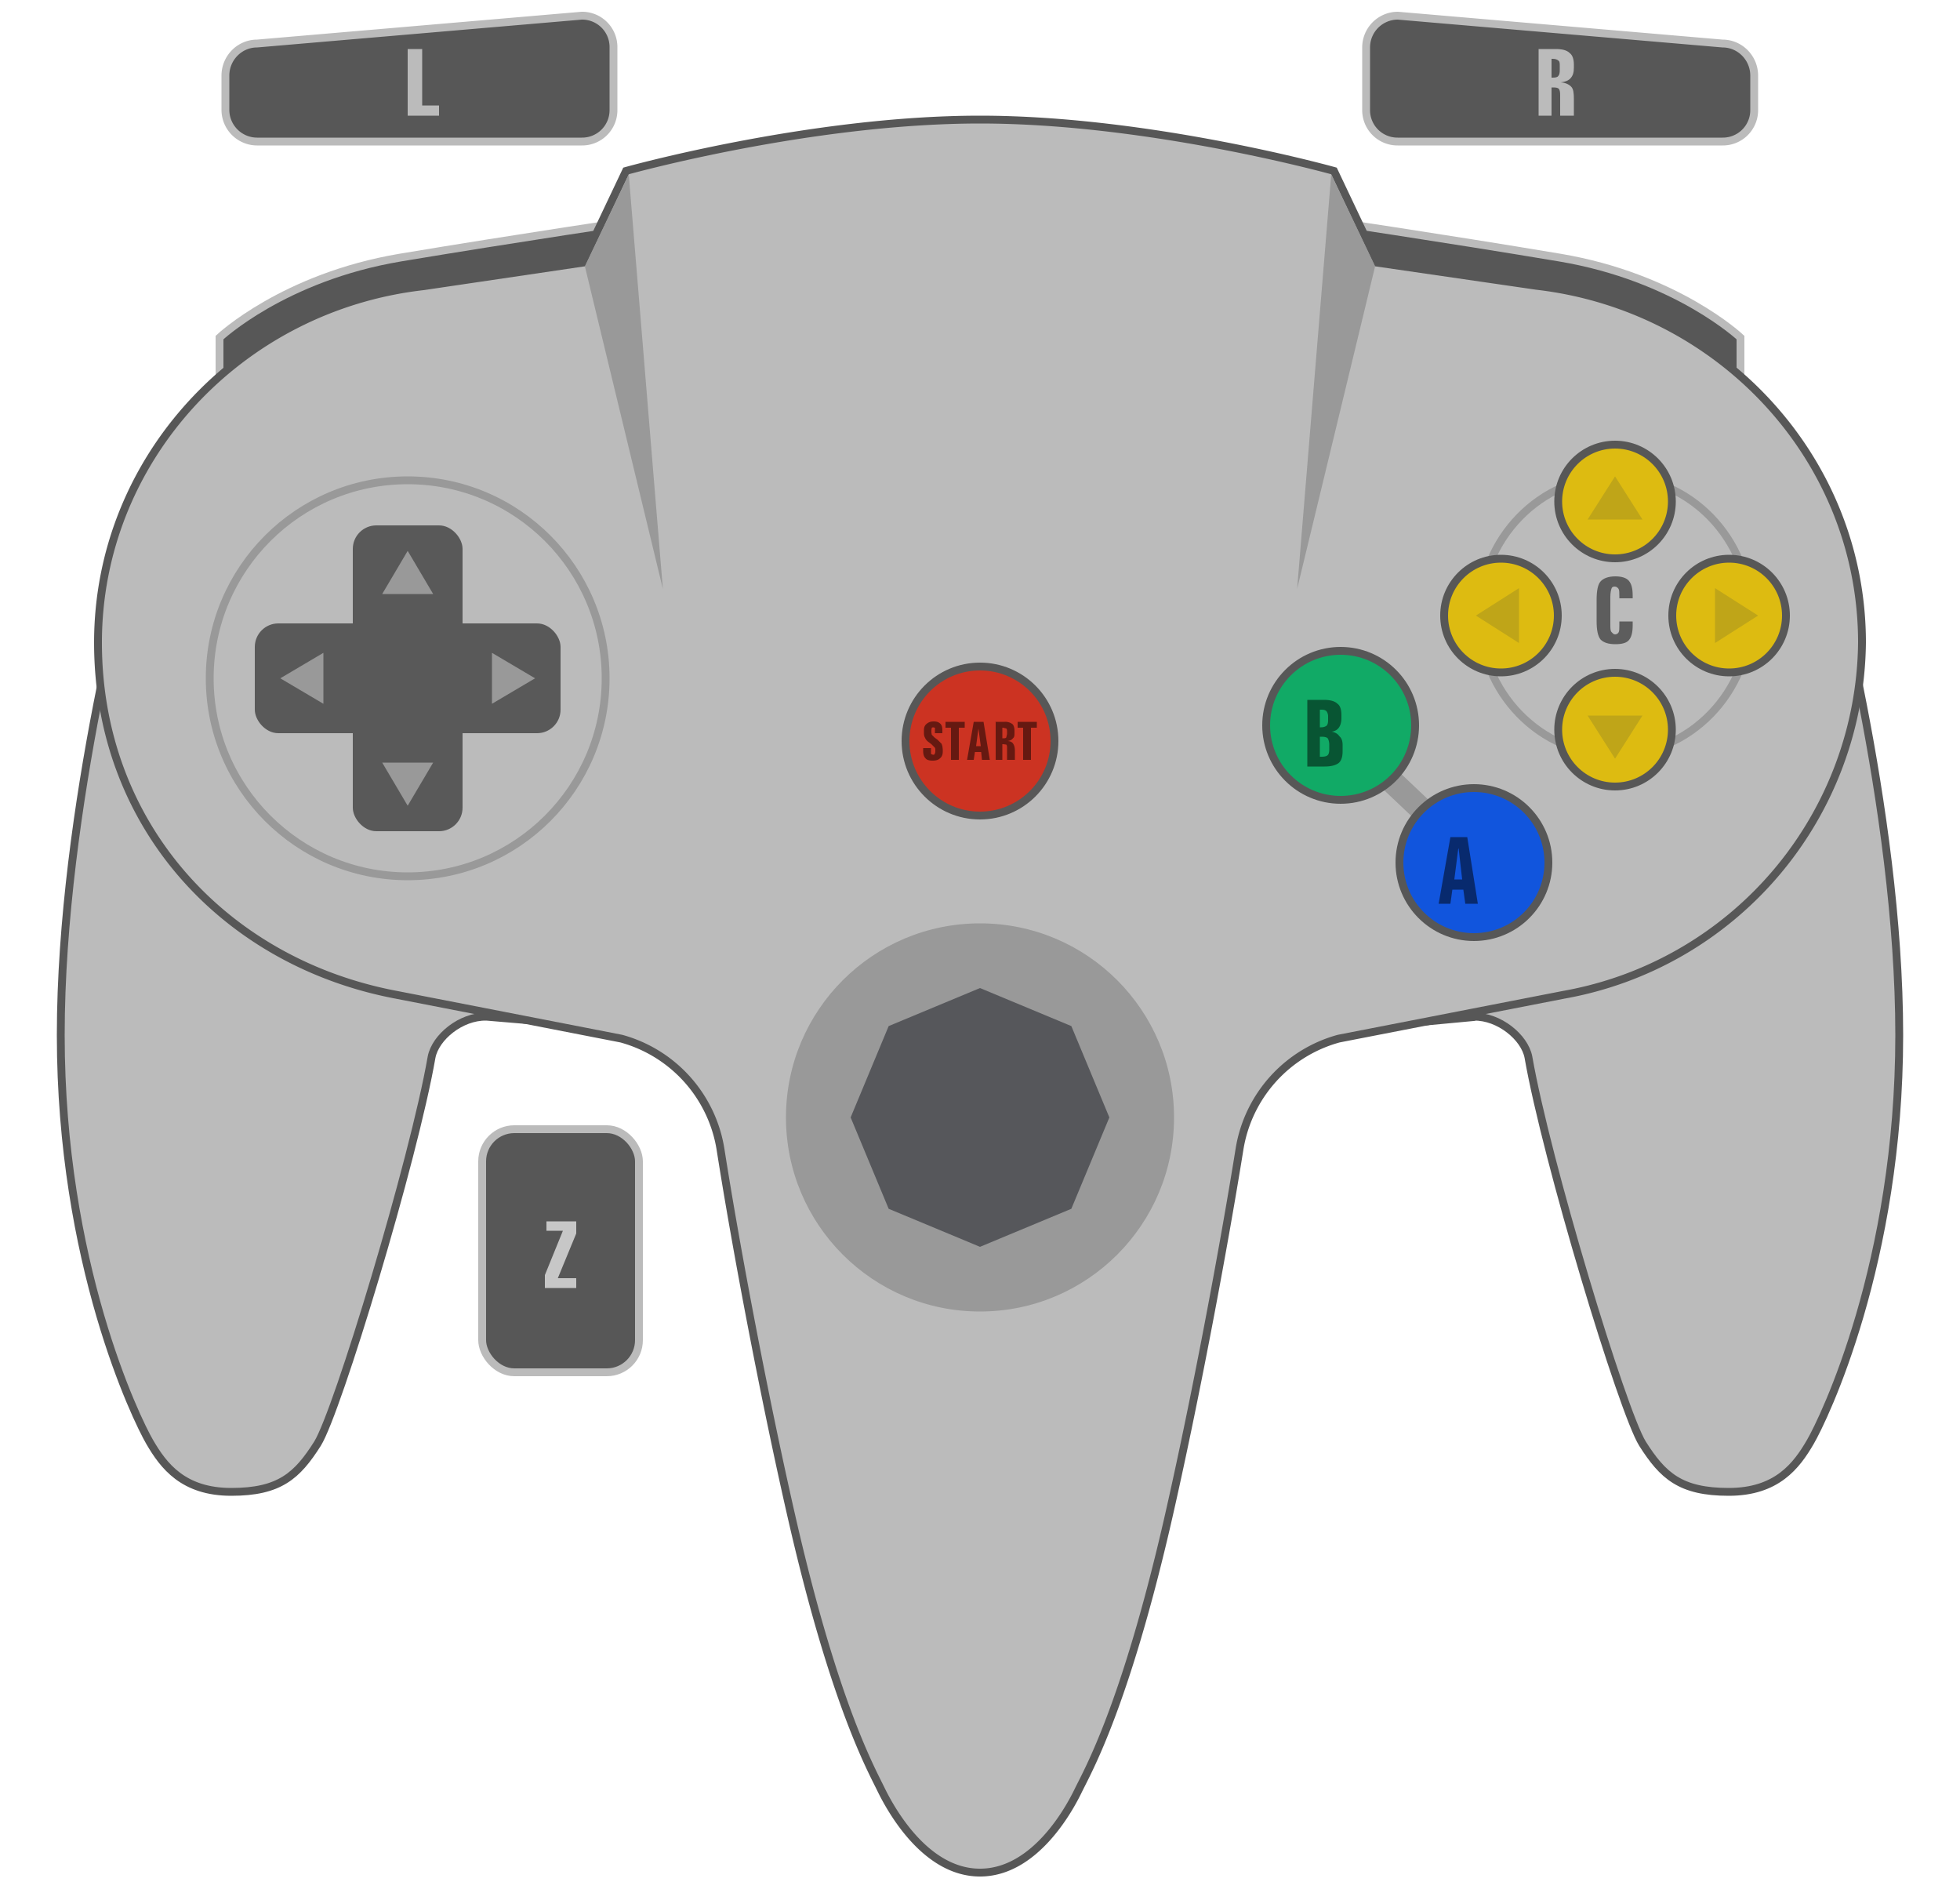 <svg xmlns="http://www.w3.org/2000/svg" viewBox="0 0 500 480">
  <defs>
    <style>.cls-12{fill:none;stroke:#999}.cls-8{stroke:#575757}.cls-12,.cls-7,.cls-8{stroke-width:2px}.cls-15,.cls-16{fill-rule:evenodd}.cls-7{fill:#575757;stroke:#bbb}.cls-8{fill:#db1}.cls-15{fill:#999}.cls-21{fill:#595959}.cls-16{fill:#bfa518}.cls-23{opacity:.5}
    </style>
  </defs>
  <g id="Controller">
    <g id="triggers">
      <rect width="40" height="62" x="123" y="288" class="cls-7" rx="8.2" ry="8.2"/>
      <path d="M57.5 27.9v-8.6c0-4.5 3.6-8.2 8.1-8.2L148.4 4a8 8 0 0 1 8.1 8.1V28a8 8 0 0 1-8.1 8.1H65.6a8.1 8.1 0 0 1-8.1-8.1Zm390 0v-8.6c0-4.5-3.6-8.2-8.1-8.2L356.6 4a8.1 8.1 0 0 0-8.1 8.1V28a8 8 0 0 0 8.1 8.1h82.8a8 8 0 0 0 8.1-8.1Z" class="cls-7"/>
      <path d="M56 108V86.1s16.3-15.4 46.1-20.4c29.9-5 61.7-9.7 61.7-9.7l5.2 33.3L56 108Z" style="fill:#575757;stroke:#bbb;stroke-width:2px;fill-rule:evenodd"/>
      <path d="M444 108V86.1s-16.3-15.4-46.1-20.4c-29.8-5-61.6-9.7-61.6-9.7L331 89.3 444 108Z" style="stroke-width:2px;fill:#575757;stroke:#bbb;fill-rule:evenodd"/>
    </g>
    <g id="shell">
      <path d="M124 259.3c-6.4-.1-12.9 5.2-13.9 10.3-4.6 26.4-24 90.4-29.1 98.6-5.2 8.2-9.7 12.3-22 12.3s-17.3-6.7-20.8-12.7c-3.5-6-22.7-45.7-22.7-103.8S34 139.5 34 139.5h216l-61.9 125.2-64-5.4Zm252 0c6.4-.1 12.9 5.2 13.9 10.3 4.6 26.4 24 90.4 29.1 98.6 5.2 8.2 9.7 12.3 22 12.3s17.3-6.7 20.8-12.7c3.5-6 22.7-45.7 22.7-103.8 0-58.2-18.5-124.5-18.5-124.5H250l61.9 125.9 64-6Z" style="fill:#bbb;fill-rule:evenodd;stroke-width:2px;stroke:#575757"/>
      <path d="M392 72.9 351.4 67l-11.1-23.4S293.5 30.5 250 30.5s-90.3 13.1-90.3 13.1L148.6 67 108 73c-46.7 5.3-83 44-83 90.9s32.7 81.6 76 89.8l57.5 11.2a35 35 0 0 1 25.3 28.2c4 25.5 11.4 64.6 18.5 95.4 10.8 46.7 20.1 63 22.5 68 2.5 5.1 11.3 21.1 25.2 21.1s22.7-16 25.1-21c2.5-5.1 11.8-21.4 22.6-68 7.1-30.9 14.4-70 18.5-95.5a35 35 0 0 1 25.3-28.2l57.5-11.2a92.2 92.2 0 0 0 76-89.8c0-47-36.3-85.6-83-91Z" style="stroke-width:2px;fill:#bbb;fill-rule:evenodd;stroke:#575757"/>
      <path d="m349.5 194 19 18" style="fill:none;stroke:#999;stroke-width:6px"/>
      <circle cx="104" cy="173" r="50.5" style="stroke-width:2px;fill:none;stroke:#999"/>
      <circle cx="250" cy="285" r="49.5" style="fill:#999"/>
      <path d="m149.2 67.9 19.9 82.3-8.7-105.7-11.2 23.4zm201.6 0-19.9 82.3 8.7-105.7 11.2 23.4z" class="cls-15"/>
      <ellipse cx="412" cy="157" rx="34.5" ry="35.5" style="stroke-width:1.99px;fill:none;stroke:#999"/>
      <path d="m250 252-23.3 9.7L217 285l9.7 23.3L250 318l23.3-9.7L283 285l-9.7-23.3L250 252z" style="fill:#56575b;fill-rule:evenodd"/>
    </g>
    <g id="buttons1">
      <circle cx="104.2" cy="173.7" r="7.7" style="fill:#9e9ca1"/>
      <circle cx="250" cy="189" r="19" style="stroke-width:2px;stroke:#575757;fill:#c32"/>
      <circle cx="376" cy="220" r="19" style="fill:#15d;stroke-width:2px;stroke:#575757"/>
      <circle cx="342" cy="185" r="19" style="fill:#1a6;stroke-width:2px;stroke:#575757"/>
      <rect width="78" height="28" x="65" y="159" class="cls-21" rx="6" ry="6"/>
      <rect width="28" height="78" x="90" y="134" class="cls-21" rx="6" ry="6"/>
      <circle cx="441.1" cy="157" r="14.5" class="cls-8"/>
      <circle cx="382.9" cy="157" r="14.5" class="cls-8"/>
      <circle cx="412" cy="127.9" r="14.5" class="cls-8"/>
      <circle cx="412" cy="186.1" r="14.5" class="cls-8"/>
    </g>
    <g id="letters">
      <path d="M104 12.5h3.7v14.4h4.3v2.6h-8v-17Zm288.5 0h4.3c1.7 0 2.9.3 3.6 1 .7.5 1.1 1.5 1.1 3v.7c0 1.2-.2 2-.8 2.7-.5.6-1.4 1-2.6 1.1 1.3.1 2.1.5 2.7 1.1s.7 1.7.7 3.2v4.2H398v-5.2c0-.9-.1-1.4-.4-1.7-.2-.2-.7-.3-1.4-.3h-.4v7.2h-3.3v-17Zm3.3 2.5v4.8h.3c.7 0 1.2-.1 1.4-.4.3-.3.4-.8.4-1.5v-1c0-.7 0-1.2-.3-1.4-.3-.3-.8-.5-1.5-.5h-.3Z" style="fill:#bbb"/>
      <path d="m82.5 179.5-11-6.5 11-6.5v13z" class="cls-15"/>
      <path d="M139.4 311.5h7.6v3.1l-4.7 11.4h4.7v2.5h-8v-3.3l4.6-11.3h-4.2v-2.4Z" style="fill:#c7c7c7"/>
      <path d="M240.4 186.3v.7h-1.9v-1.4l-.5-.1-.3.1-.1.6v.6l.1.6.7.7.8.6.2.2.8.8.2.6.1.8v.6c0 .7-.2 1.3-.7 1.7-.4.4-1 .6-1.9.6s-1.5-.2-1.8-.6c-.4-.4-.6-1-.6-1.9v-.7h2v1.5l.5.2c.2 0 .4 0 .4-.2.1-.1.2-.3.2-.7v-.3c0-.3 0-.5-.2-.7l-.8-.8-.8-.6c-.4-.3-.7-.7-.8-1-.2-.3-.3-.7-.3-1.2v-.8c0-.7.2-1.2.7-1.6s1-.6 1.8-.6 1.3.2 1.7.6.5 1 .5 1.7Zm.8-2.2h4.9v1.5h-1.5v8.2h-2v-8.2h-1.4v-1.5Zm7.2 0h2.5l1.6 9.7h-2l-.2-2h-1.6l-.3 2h-1.7l1.7-9.7Zm1.2 1.7-.6 4.5h1.2l-.6-4.5Zm4.3-1.7h2.4a3 3 0 0 1 2 .6c.3.3.5.9.5 1.7v.4c0 .7 0 1.2-.4 1.5-.3.4-.7.6-1.4.7.7 0 1.2.3 1.4.6.3.4.5 1 .5 1.9v2.3h-2v-3c0-.4 0-.7-.2-.9l-.8-.1h-.2v4H254v-9.6Zm1.8 1.5v2.7h.2c.4 0 .6 0 .8-.2l.2-.9v-.5c0-.4 0-.7-.2-.9l-.8-.2h-.2Zm3.9-1.5h4.9v1.5H263v8.2h-2v-8.2h-1.4v-1.5ZM370 213.5h4.3l2.7 17h-3.2l-.5-3.6h-2.8l-.5 3.6h-3l3-17Zm2 3-1 7.8h2l-.9-7.9Zm-38.5-38h4.2c1.6 0 2.8.3 3.5 1 .7.5 1 1.5 1 3v.6c0 1-.2 1.8-.6 2.4-.4.6-1 1-1.9 1.1 1 .2 1.6.6 2 1.2.6.5.8 1.3.8 2.2v1.6c0 1.4-.3 2.4-1 3-.8.6-2 .9-3.6.9h-4.4v-17Zm3.2 2.5v4.5h.3c.7 0 1.1-.2 1.4-.4.3-.3.4-.8.4-1.4v-1c0-.6-.2-1-.4-1.3-.3-.3-.7-.4-1.4-.4h-.3Zm0 6.9v5.1h.4c.7 0 1.3-.1 1.6-.4s.4-.8.4-1.6v-1c0-.8-.2-1.4-.4-1.7-.3-.3-.9-.4-1.6-.4h-.4Z" class="cls-23"/>
      <path d="M437.5 164v-14l11 7-11 7zm-50-14-11 7 11 7v-14z" class="cls-16"/>
      <path d="M416.5 152v.6h-3.4v-.4c0-1 0-1.7-.2-2s-.5-.6-1-.6-.7.2-.8.5-.3 1-.3 2.1v7c0 1 0 1.7.3 2s.5.6.9.6.7-.2.9-.5.2-1 .2-1.8v-1h3.4v1c0 1.8-.3 3-1 3.8-.6.7-1.8 1-3.4 1-1.8 0-3-.4-3.8-1.2-.7-.9-1-2.4-1-4.7V153c0-2.3.3-3.9 1-4.7s2-1.3 3.8-1.3c1.6 0 2.8.4 3.4 1.1.7.8 1 2 1 3.8Z" class="cls-23"/>
      <path d="m405 182.5 7 11 7-11h-14zm14-50h-14l7-11 7 11z" class="cls-16"/>
      <path d="m110.5 194.5-6.5 11-6.5-11h13zm-6.5-54 6.5 11h-13l6.5-11zm32.5 32.5-11 6.5v-13l11 6.5z" class="cls-15"/>
    </g>
  </g>
</svg>
